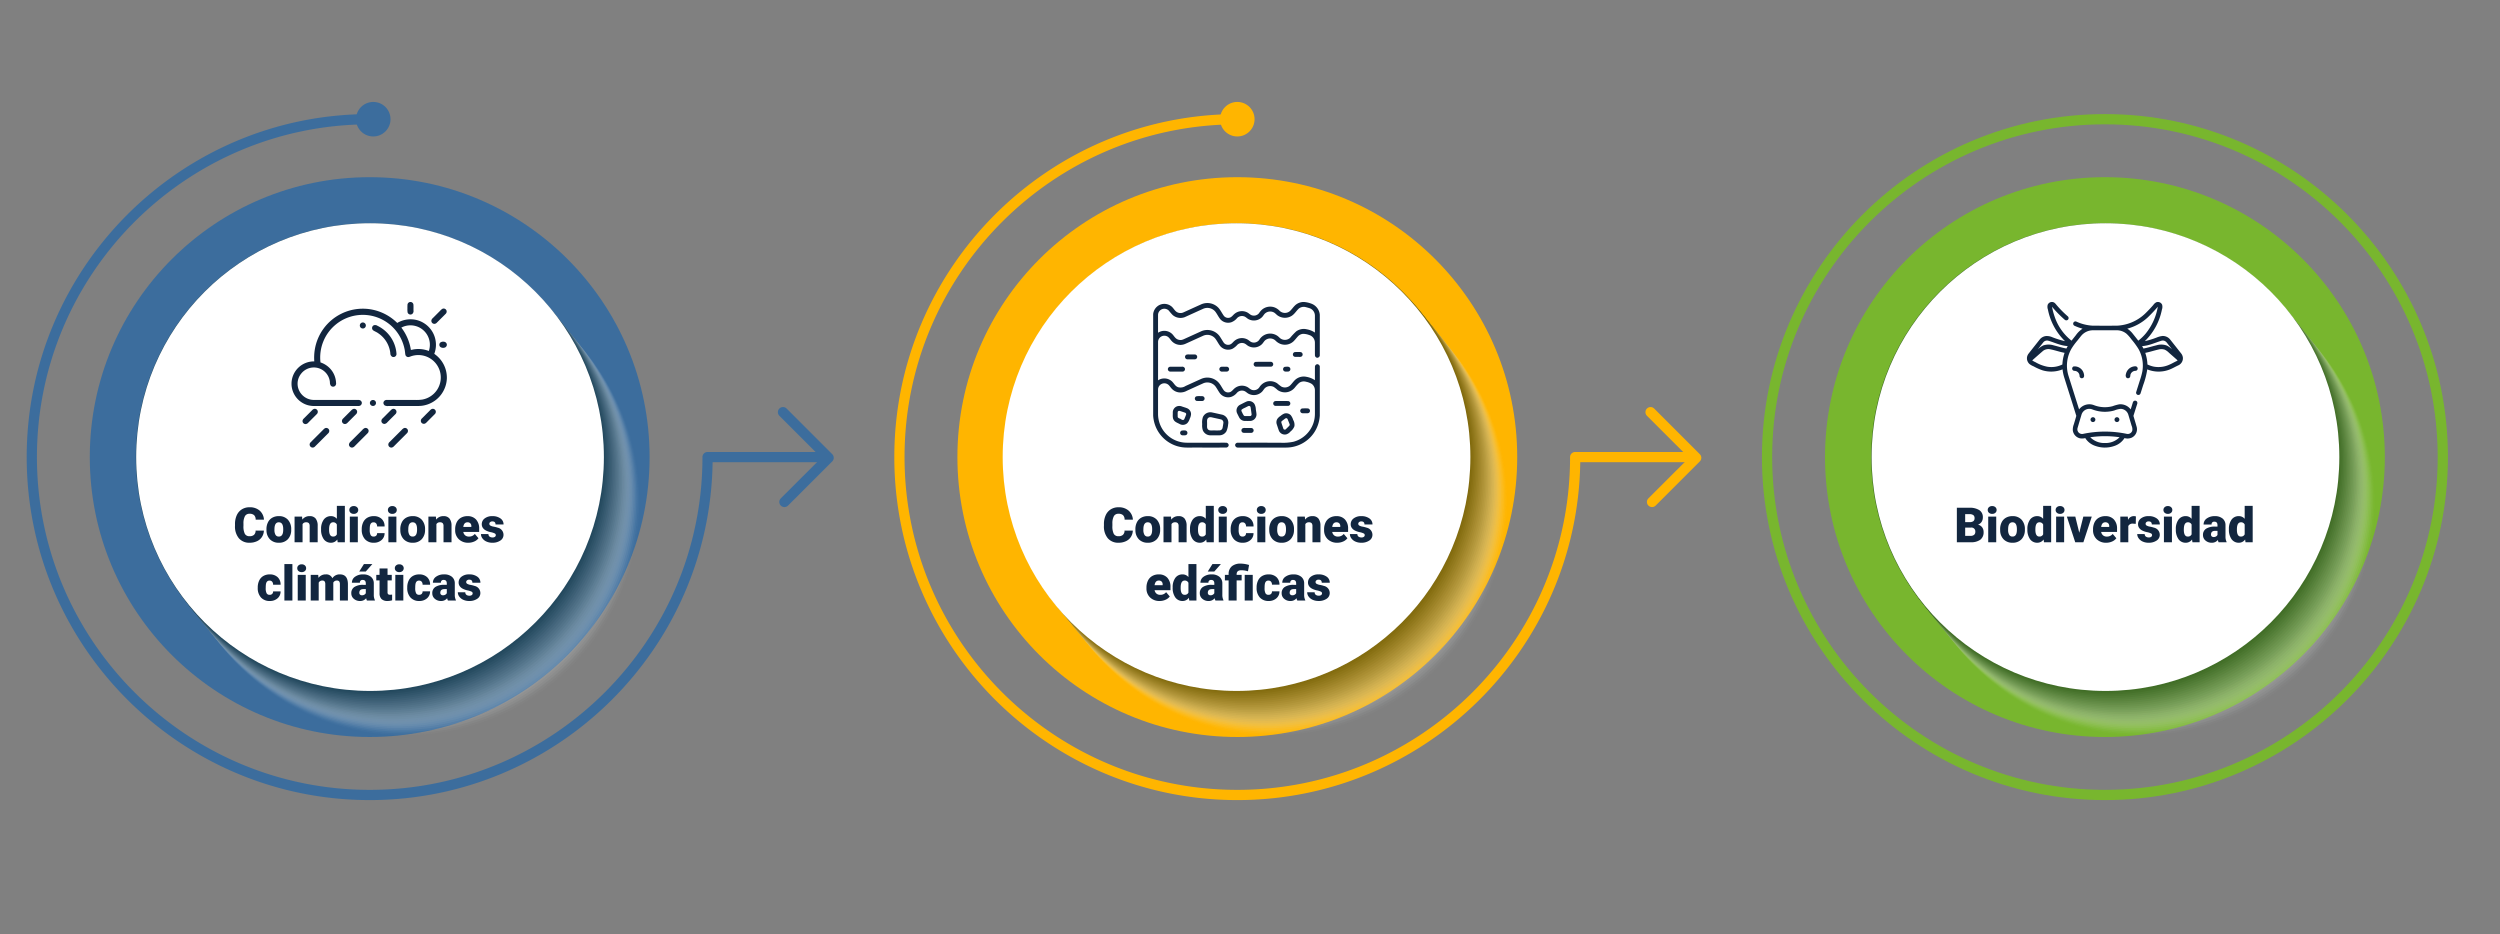 <svg xmlns="http://www.w3.org/2000/svg" width="1030" height="385" viewBox="0 0 1030 385">
  <rect x="0" y="0" width="1030" height="385" fill="#808080" stroke="none"/>
  <g id="t4-info1" transform="translate(-285 -3573)">
    <rect id="Rectangle_36706" data-name="Rectangle 36706" width="1030" height="385" transform="translate(285 3573)" fill="none"/>
    <g id="Group_107777" data-name="Group 107777" transform="translate(-5810.896 11712.409)">
      <path id="Path_188158" data-name="Path 188158" d="M141.314,294.9C63.392,294.9,0,231.509,0,153.588S63.392,12.27,141.314,12.27a2.108,2.108,0,1,1,0,4.217c-75.6,0-137.1,61.5-137.1,137.1s61.5,137.1,137.1,137.1,137.1-61.5,137.1-137.1a2.1,2.1,0,0,1,2.108-2.108h46.419a2.108,2.108,0,0,1,0,4.217H282.6C281.481,232.647,218.534,294.9,141.314,294.9Z" transform="translate(6106.896 -8104.675)" fill="#3c6d9d"/>
      <circle id="Ellipse_4978" data-name="Ellipse 4978" cx="115.321" cy="115.321" r="115.321" transform="translate(6132.889 -8066.409)" fill="#3c6d9d"/>
      <path id="Path_188159" data-name="Path 188159" d="M761.65,349.494a2.108,2.108,0,0,1-1.493-3.6l16.72-16.7L759.583,311.9a2.108,2.108,0,1,1,2.981-2.981l18.783,18.783a2.1,2.1,0,0,1,0,2.981l-18.208,18.192A2.1,2.1,0,0,1,761.65,349.494Z" transform="translate(5657.434 -8279.988)" fill="#3c6d9d"/>
      <circle id="Ellipse_4979" data-name="Ellipse 4979" cx="7.112" cy="7.112" r="7.112" transform="translate(6242.565 -8097.409)" fill="#3c6d9d"/>
      <g id="Group_107773" data-name="Group 107773" transform="translate(6112.54 -8086.618)" opacity="0.5" style="mix-blend-mode: multiply;isolation: isolate">
        <circle id="Ellipse_4980" data-name="Ellipse 4980" cx="96.35" cy="96.35" r="96.35" transform="translate(14.691 154.496) rotate(-45)" fill="#fff" opacity="0"/>
        <circle id="Ellipse_4981" data-name="Ellipse 4981" cx="96.35" cy="96.35" r="96.35" transform="translate(14.107 153.773) rotate(-45)" fill="#f5f6f6" opacity="0.04"/>
        <circle id="Ellipse_4982" data-name="Ellipse 4982" cx="96.35" cy="96.35" r="96.35" transform="translate(13.518 153.04) rotate(-45)" fill="#ebeeed" opacity="0.08"/>
        <circle id="Ellipse_4983" data-name="Ellipse 4983" cx="96.35" cy="96.35" r="96.35" transform="translate(12.929 152.311) rotate(-45)" fill="#e2e5e4" opacity="0.12"/>
        <circle id="Ellipse_4984" data-name="Ellipse 4984" cx="96.35" cy="96.35" r="96.35" transform="translate(52.251 55.231)" fill="#d8dcdb" opacity="0.15"/>
        <circle id="Ellipse_4985" data-name="Ellipse 4985" cx="96.35" cy="96.35" r="96.35" transform="translate(51.664 54.501)" fill="#ced3d2" opacity="0.19"/>
        <circle id="Ellipse_4986" data-name="Ellipse 4986" cx="96.35" cy="96.35" r="96.35" transform="translate(51.077 53.771)" fill="#c4cbc9" opacity="0.23"/>
        <circle id="Ellipse_4987" data-name="Ellipse 4987" cx="96.35" cy="96.35" r="96.35" transform="translate(10.582 149.391) rotate(-45)" fill="#bac2c0" opacity="0.27"/>
        <circle id="Ellipse_4988" data-name="Ellipse 4988" cx="96.35" cy="96.35" r="96.35" transform="translate(9.993 148.658) rotate(-45)" fill="#b1b9b7" opacity="0.31"/>
        <circle id="Ellipse_4989" data-name="Ellipse 4989" cx="96.35" cy="96.35" r="96.35" transform="translate(9.401 147.932) rotate(-45)" fill="#a7b0ae" opacity="0.35"/>
        <circle id="Ellipse_4990" data-name="Ellipse 4990" cx="96.35" cy="96.35" r="96.35" transform="translate(48.724 50.851)" fill="#9da8a5" opacity="0.38"/>
        <circle id="Ellipse_4991" data-name="Ellipse 4991" cx="96.35" cy="96.35" r="96.35" transform="translate(48.137 50.121)" fill="#939f9c" opacity="0.42"/>
        <circle id="Ellipse_4992" data-name="Ellipse 4992" cx="96.35" cy="96.35" r="96.35" transform="translate(47.549 49.395)" fill="#899693" opacity="0.46"/>
        <circle id="Ellipse_4993" data-name="Ellipse 4993" cx="96.35" cy="96.35" r="96.35" transform="translate(46.962 48.665)" fill="#808e8b" opacity="0.5"/>
        <circle id="Ellipse_4994" data-name="Ellipse 4994" cx="96.35" cy="96.35" r="96.35" transform="translate(46.375 47.935)" fill="#768582" opacity="0.54"/>
        <circle id="Ellipse_4995" data-name="Ellipse 4995" cx="96.35" cy="96.35" r="96.35" transform="translate(5.879 143.553) rotate(-45)" fill="#6c7c79" opacity="0.58"/>
        <circle id="Ellipse_4996" data-name="Ellipse 4996" cx="96.35" cy="96.35" r="96.35" transform="translate(5.29 142.824) rotate(-45)" fill="#627370" opacity="0.62"/>
        <circle id="Ellipse_4997" data-name="Ellipse 4997" cx="96.35" cy="96.35" r="96.35" transform="translate(4.699 142.098) rotate(-45)" fill="#586b67" opacity="0.65"/>
        <circle id="Ellipse_4998" data-name="Ellipse 4998" cx="96.35" cy="96.35" r="96.35" transform="translate(44.022 45.015)" fill="#4e625e" opacity="0.69"/>
        <circle id="Ellipse_4999" data-name="Ellipse 4999" cx="96.35" cy="96.35" r="96.35" transform="translate(43.435 44.285)" fill="#455955" opacity="0.73"/>
        <circle id="Ellipse_5000" data-name="Ellipse 5000" cx="96.35" cy="96.35" r="96.35" transform="translate(42.847 43.555)" fill="#3b504c" opacity="0.77"/>
        <circle id="Ellipse_5001" data-name="Ellipse 5001" cx="96.35" cy="96.35" r="96.35" transform="translate(42.26 42.825)" fill="#314843" opacity="0.81"/>
        <circle id="Ellipse_5002" data-name="Ellipse 5002" cx="96.35" cy="96.35" r="96.35" transform="translate(1.762 138.445) rotate(-45)" fill="#273f3a" opacity="0.85"/>
        <circle id="Ellipse_5003" data-name="Ellipse 5003" cx="96.35" cy="96.35" r="96.35" transform="translate(1.176 137.719) rotate(-45)" fill="#1d3631" opacity="0.88"/>
        <circle id="Ellipse_5004" data-name="Ellipse 5004" cx="96.35" cy="96.35" r="96.35" transform="translate(0.592 136.99) rotate(-45)" fill="#142d28" opacity="0.92"/>
        <circle id="Ellipse_5005" data-name="Ellipse 5005" cx="96.35" cy="96.35" r="96.35" transform="translate(0 136.26) rotate(-45)" fill="#0a251f" opacity="0.96"/>
        <circle id="Ellipse_5006" data-name="Ellipse 5006" cx="96.35" cy="96.35" r="96.35" transform="translate(39.32 39.18)" fill="#001c16"/>
      </g>
      <circle id="Ellipse_5007" data-name="Ellipse 5007" cx="96.35" cy="96.35" r="96.35" transform="translate(6152 -8047.438)" fill="#fff"/>
      <path id="Path_188160" data-name="Path 188160" d="M1017.873,294.9c-77.922,0-141.313-63.392-141.313-141.313S939.948,12.27,1017.873,12.27a2.108,2.108,0,1,1,0,4.217c-75.6,0-137.1,61.5-137.1,137.1s61.5,137.1,137.1,137.1,137.1-61.5,137.1-137.1a2.1,2.1,0,0,1,2.108-2.108H1203.5a2.108,2.108,0,0,1,0,4.217h-44.328C1158.045,232.647,1095.094,294.9,1017.873,294.9Z" transform="translate(5587.793 -8104.675)" fill="#ffb500"/>
      <circle id="Ellipse_5008" data-name="Ellipse 5008" cx="115.321" cy="115.321" r="115.321" transform="translate(6490.347 -8066.409)" fill="#ffb500"/>
      <path id="Path_188161" data-name="Path 188161" d="M1638.187,349.494a2.108,2.108,0,0,1-1.492-3.6l16.719-16.7L1636.1,311.9a2.108,2.108,0,1,1,2.981-2.981l18.783,18.783a2.1,2.1,0,0,1,0,2.981l-18.192,18.192a2.1,2.1,0,0,1-1.488.616Z" transform="translate(5138.355 -8279.988)" fill="#ffb500"/>
      <circle id="Ellipse_5009" data-name="Ellipse 5009" cx="7.112" cy="7.112" r="7.112" transform="translate(6598.555 -8097.409)" fill="#ffb500"/>
      <g id="Group_107774" data-name="Group 107774" transform="translate(6469.999 -8086.62)" opacity="0.5" style="mix-blend-mode: multiply;isolation: isolate">
        <circle id="Ellipse_5010" data-name="Ellipse 5010" cx="96.35" cy="96.35" r="96.35" transform="translate(14.688 154.499) rotate(-45)" fill="#fff" opacity="0"/>
        <circle id="Ellipse_5011" data-name="Ellipse 5011" cx="96.35" cy="96.35" r="96.35" transform="translate(14.107 153.773) rotate(-45)" fill="#f5f6f6" opacity="0.04"/>
        <circle id="Ellipse_5012" data-name="Ellipse 5012" cx="96.35" cy="96.35" r="96.35" transform="translate(13.518 153.04) rotate(-45)" fill="#ebeeed" opacity="0.08"/>
        <circle id="Ellipse_5013" data-name="Ellipse 5013" cx="96.35" cy="96.35" r="96.35" transform="translate(12.929 152.311) rotate(-45)" fill="#e2e5e4" opacity="0.12"/>
        <circle id="Ellipse_5014" data-name="Ellipse 5014" cx="96.35" cy="96.35" r="96.35" transform="translate(52.249 55.232)" fill="#d8dcdb" opacity="0.15"/>
        <circle id="Ellipse_5015" data-name="Ellipse 5015" cx="96.35" cy="96.35" r="96.35" transform="translate(51.662 54.502)" fill="#ced3d2" opacity="0.19"/>
        <circle id="Ellipse_5016" data-name="Ellipse 5016" cx="96.35" cy="96.35" r="96.35" transform="translate(51.075 53.772)" fill="#c4cbc9" opacity="0.23"/>
        <circle id="Ellipse_5017" data-name="Ellipse 5017" cx="96.35" cy="96.35" r="96.35" transform="translate(10.578 149.391) rotate(-45)" fill="#bac2c0" opacity="0.27"/>
        <circle id="Ellipse_5018" data-name="Ellipse 5018" cx="96.35" cy="96.35" r="96.35" transform="translate(9.993 148.662) rotate(-45)" fill="#b1b9b7" opacity="0.31"/>
        <circle id="Ellipse_5019" data-name="Ellipse 5019" cx="96.35" cy="96.35" r="96.35" transform="translate(9.401 147.932) rotate(-45)" fill="#a7b0ae" opacity="0.35"/>
        <circle id="Ellipse_5020" data-name="Ellipse 5020" cx="96.35" cy="96.35" r="96.35" transform="translate(48.722 50.853)" fill="#9da8a5" opacity="0.38"/>
        <circle id="Ellipse_5021" data-name="Ellipse 5021" cx="96.35" cy="96.35" r="96.35" transform="translate(48.135 50.123)" fill="#939f9c" opacity="0.42"/>
        <circle id="Ellipse_5022" data-name="Ellipse 5022" cx="96.35" cy="96.35" r="96.35" transform="translate(47.548 49.397)" fill="#899693" opacity="0.46"/>
        <circle id="Ellipse_5023" data-name="Ellipse 5023" cx="96.35" cy="96.35" r="96.35" transform="translate(46.96 48.667)" fill="#808e8b" opacity="0.5"/>
        <circle id="Ellipse_5024" data-name="Ellipse 5024" cx="96.35" cy="96.35" r="96.35" transform="translate(46.373 47.937)" fill="#768582" opacity="0.54"/>
        <circle id="Ellipse_5025" data-name="Ellipse 5025" cx="96.35" cy="96.35" r="96.35" transform="translate(5.879 143.553) rotate(-45)" fill="#6c7c79" opacity="0.58"/>
        <circle id="Ellipse_5026" data-name="Ellipse 5026" cx="96.35" cy="96.35" r="96.35" transform="translate(5.29 142.824) rotate(-45)" fill="#627370" opacity="0.62"/>
        <circle id="Ellipse_5027" data-name="Ellipse 5027" cx="96.35" cy="96.35" r="96.35" transform="translate(4.699 142.098) rotate(-45)" fill="#586b67" opacity="0.65"/>
        <circle id="Ellipse_5028" data-name="Ellipse 5028" cx="96.35" cy="96.35" r="96.35" transform="translate(44.02 45.017)" fill="#4e625e" opacity="0.69"/>
        <circle id="Ellipse_5029" data-name="Ellipse 5029" cx="96.35" cy="96.35" r="96.35" transform="translate(43.433 44.287)" fill="#455955" opacity="0.73"/>
        <circle id="Ellipse_5030" data-name="Ellipse 5030" cx="96.35" cy="96.35" r="96.35" transform="translate(42.846 43.557)" fill="#3b504c" opacity="0.77"/>
        <circle id="Ellipse_5031" data-name="Ellipse 5031" cx="96.35" cy="96.35" r="96.35" transform="translate(42.258 42.827)" fill="#314843" opacity="0.81"/>
        <circle id="Ellipse_5032" data-name="Ellipse 5032" cx="96.35" cy="96.35" r="96.35" transform="translate(1.762 138.445) rotate(-45)" fill="#273f3a" opacity="0.85"/>
        <circle id="Ellipse_5033" data-name="Ellipse 5033" cx="96.35" cy="96.35" r="96.35" transform="translate(1.176 137.719) rotate(-45)" fill="#1d3631" opacity="0.88"/>
        <circle id="Ellipse_5034" data-name="Ellipse 5034" cx="96.35" cy="96.35" r="96.35" transform="translate(0.588 136.99) rotate(-45)" fill="#142d28" opacity="0.92"/>
        <circle id="Ellipse_5035" data-name="Ellipse 5035" cx="96.35" cy="96.35" r="96.35" transform="translate(0 136.26) rotate(-45)" fill="#0a251f" opacity="0.96"/>
        <circle id="Ellipse_5036" data-name="Ellipse 5036" cx="96.35" cy="96.35" r="96.35" transform="translate(39.318 39.182)" fill="#001c16"/>
      </g>
      <circle id="Ellipse_5037" data-name="Ellipse 5037" cx="96.35" cy="96.35" r="96.35" transform="translate(6509 -8047.438)" fill="#fff"/>
      <path id="Path_188162" data-name="Path 188162" d="M1894.434,294.9c-77.918,0-141.314-63.392-141.314-141.313s63.4-141.318,141.314-141.318,141.318,63.4,141.318,141.318S1972.355,294.9,1894.434,294.9Zm0-278.414c-75.6,0-137.1,61.5-137.1,137.1s61.5,137.1,137.1,137.1,137.1-61.5,137.1-137.1-61.516-137.1-137.1-137.1Z" transform="translate(5068.691 -8104.675)" fill="#78b62e"/>
      <circle id="Ellipse_5038" data-name="Ellipse 5038" cx="115.321" cy="115.321" r="115.321" transform="translate(6847.804 -8066.409)" fill="#78b62e"/>
      <g id="Group_107775" data-name="Group 107775" transform="translate(6827.458 -8086.621)" opacity="0.5" style="mix-blend-mode: multiply;isolation: isolate">
        <circle id="Ellipse_5039" data-name="Ellipse 5039" cx="96.35" cy="96.35" r="96.35" transform="translate(14.688 154.499) rotate(-45)" fill="#fff" opacity="0"/>
        <circle id="Ellipse_5040" data-name="Ellipse 5040" cx="96.35" cy="96.35" r="96.35" transform="translate(14.103 153.772) rotate(-45)" fill="#f5f6f6" opacity="0.04"/>
        <circle id="Ellipse_5041" data-name="Ellipse 5041" cx="96.35" cy="96.35" r="96.35" transform="translate(13.518 153.044) rotate(-45)" fill="#ebeeed" opacity="0.08"/>
        <circle id="Ellipse_5042" data-name="Ellipse 5042" cx="96.35" cy="96.35" r="96.35" transform="translate(12.929 152.311) rotate(-45)" fill="#e2e5e4" opacity="0.12"/>
        <circle id="Ellipse_5043" data-name="Ellipse 5043" cx="96.35" cy="96.35" r="96.35" transform="translate(52.248 55.234)" fill="#d8dcdb" opacity="0.15"/>
        <circle id="Ellipse_5044" data-name="Ellipse 5044" cx="96.35" cy="96.35" r="96.35" transform="translate(51.66 54.504)" fill="#ced3d2" opacity="0.19"/>
        <circle id="Ellipse_5045" data-name="Ellipse 5045" cx="96.35" cy="96.35" r="96.35" transform="translate(51.073 53.774)" fill="#c4cbc9" opacity="0.23"/>
        <circle id="Ellipse_5046" data-name="Ellipse 5046" cx="96.35" cy="96.35" r="96.35" transform="translate(10.578 149.391) rotate(-45)" fill="#bac2c0" opacity="0.27"/>
        <circle id="Ellipse_5047" data-name="Ellipse 5047" cx="96.35" cy="96.35" r="96.35" transform="translate(9.993 148.662) rotate(-45)" fill="#b1b9b7" opacity="0.31"/>
        <circle id="Ellipse_5048" data-name="Ellipse 5048" cx="96.35" cy="96.35" r="96.35" transform="translate(9.401 147.932) rotate(-45)" fill="#a7b0ae" opacity="0.35"/>
        <circle id="Ellipse_5049" data-name="Ellipse 5049" cx="96.35" cy="96.35" r="96.35" transform="translate(48.72 50.854)" fill="#9da8a5" opacity="0.38"/>
        <circle id="Ellipse_5050" data-name="Ellipse 5050" cx="96.35" cy="96.35" r="96.35" transform="translate(48.133 50.124)" fill="#939f9c" opacity="0.42"/>
        <circle id="Ellipse_5051" data-name="Ellipse 5051" cx="96.35" cy="96.35" r="96.35" transform="translate(47.546 49.399)" fill="#899693" opacity="0.46"/>
        <circle id="Ellipse_5052" data-name="Ellipse 5052" cx="96.35" cy="96.35" r="96.35" transform="translate(46.959 48.669)" fill="#808e8b" opacity="0.5"/>
        <circle id="Ellipse_5053" data-name="Ellipse 5053" cx="96.35" cy="96.35" r="96.35" transform="translate(46.371 47.939)" fill="#768582" opacity="0.54"/>
        <circle id="Ellipse_5054" data-name="Ellipse 5054" cx="96.35" cy="96.35" r="96.35" transform="translate(5.879 143.557) rotate(-45)" fill="#6c7c79" opacity="0.58"/>
        <circle id="Ellipse_5055" data-name="Ellipse 5055" cx="96.35" cy="96.35" r="96.35" transform="translate(5.29 142.824) rotate(-45)" fill="#627370" opacity="0.62"/>
        <circle id="Ellipse_5056" data-name="Ellipse 5056" cx="96.35" cy="96.35" r="96.35" transform="translate(4.699 142.098) rotate(-45)" fill="#586b67" opacity="0.65"/>
        <circle id="Ellipse_5057" data-name="Ellipse 5057" cx="96.35" cy="96.35" r="96.35" transform="translate(44.018 45.019)" fill="#4e625e" opacity="0.69"/>
        <circle id="Ellipse_5058" data-name="Ellipse 5058" cx="96.35" cy="96.35" r="96.35" transform="translate(43.431 44.289)" fill="#455955" opacity="0.73"/>
        <circle id="Ellipse_5059" data-name="Ellipse 5059" cx="96.35" cy="96.35" r="96.35" transform="translate(42.844 43.559)" fill="#3b504c" opacity="0.77"/>
        <circle id="Ellipse_5060" data-name="Ellipse 5060" cx="96.35" cy="96.35" r="96.35" transform="translate(42.257 42.829)" fill="#314843" opacity="0.81"/>
        <circle id="Ellipse_5061" data-name="Ellipse 5061" cx="96.35" cy="96.35" r="96.35" transform="translate(1.763 138.445) rotate(-45)" fill="#273f3a" opacity="0.85"/>
        <circle id="Ellipse_5062" data-name="Ellipse 5062" cx="96.35" cy="96.35" r="96.35" transform="translate(1.176 137.719) rotate(-45)" fill="#1d3631" opacity="0.88"/>
        <circle id="Ellipse_5063" data-name="Ellipse 5063" cx="96.35" cy="96.35" r="96.35" transform="translate(0.588 136.99) rotate(-45)" fill="#142d28" opacity="0.92"/>
        <circle id="Ellipse_5064" data-name="Ellipse 5064" cx="96.35" cy="96.35" r="96.35" transform="translate(0 136.26) rotate(-45)" fill="#0a251f" opacity="0.96"/>
        <circle id="Ellipse_5065" data-name="Ellipse 5065" cx="96.35" cy="96.35" r="96.35" transform="translate(39.317 39.183)" fill="#001c16"/>
      </g>
      <circle id="Ellipse_5066" data-name="Ellipse 5066" cx="96.35" cy="96.35" r="96.35" transform="translate(6867 -8047.438)" fill="#fff"/>
      <path id="Path_190397" data-name="Path 190397" d="M-43.379-4.814a5.193,5.193,0,0,1-.8,2.622A4.833,4.833,0,0,1-46.235-.43,7,7,0,0,1-49.258.2a5.584,5.584,0,0,1-4.414-1.826,7.54,7.54,0,0,1-1.611-5.156v-.7a8.607,8.607,0,0,1,.728-3.657,5.513,5.513,0,0,1,2.095-2.422,5.844,5.844,0,0,1,3.164-.854,6.129,6.129,0,0,1,4.16,1.362A5.383,5.383,0,0,1-43.35-9.307h-3.418a2.547,2.547,0,0,0-.654-1.865,2.691,2.691,0,0,0-1.875-.566,2.048,2.048,0,0,0-1.875.957A6.151,6.151,0,0,0-51.8-7.725v1.006a6.806,6.806,0,0,0,.571,3.252,2.091,2.091,0,0,0,1.968.977,2.632,2.632,0,0,0,1.807-.557,2.363,2.363,0,0,0,.664-1.768Zm1.055-.566A6.236,6.236,0,0,1-41.709-8.2a4.4,4.4,0,0,1,1.768-1.9,5.323,5.323,0,0,1,2.705-.664,4.858,4.858,0,0,1,3.74,1.47,5.64,5.64,0,0,1,1.367,4v.117A5.472,5.472,0,0,1-33.5-1.255,4.871,4.871,0,0,1-37.217.2,4.927,4.927,0,0,1-40.84-1.157a5.29,5.29,0,0,1-1.475-3.667Zm3.291.205a3.932,3.932,0,0,0,.459,2.148,1.529,1.529,0,0,0,1.357.684q1.758,0,1.8-2.705v-.332q0-2.842-1.816-2.842-1.65,0-1.787,2.451Zm11.377-5.391.107,1.24a3.583,3.583,0,0,1,3.018-1.436,3.015,3.015,0,0,1,2.466.986,4.7,4.7,0,0,1,.845,2.969V0h-3.3V-6.67a1.783,1.783,0,0,0-.322-1.177,1.491,1.491,0,0,0-1.172-.376,1.569,1.569,0,0,0-1.436.762V0h-3.291V-10.566Zm7.842,5.205A6.455,6.455,0,0,1-18.73-9.316,3.568,3.568,0,0,1-15.7-10.762,3.035,3.035,0,0,1-13.32-9.648V-15h3.3V0h-2.959l-.166-1.133A3.116,3.116,0,0,1-15.723.2,3.562,3.562,0,0,1-18.711-1.25,6.659,6.659,0,0,1-19.814-5.361Zm3.291.205q0,2.813,1.641,2.813a1.62,1.62,0,0,0,1.563-.918V-7.285a1.576,1.576,0,0,0-1.543-.937q-1.523,0-1.65,2.461ZM-4.678,0h-3.3V-10.566h3.3Zm-3.5-13.3a1.482,1.482,0,0,1,.508-1.159,1.909,1.909,0,0,1,1.318-.452,1.909,1.909,0,0,1,1.318.452A1.482,1.482,0,0,1-4.521-13.3a1.482,1.482,0,0,1-.508,1.159,1.909,1.909,0,0,1-1.318.452,1.909,1.909,0,0,1-1.318-.452A1.482,1.482,0,0,1-8.174-13.3ZM1.816-2.344A1.464,1.464,0,0,0,2.891-2.72a1.379,1.379,0,0,0,.371-1.05H6.348A3.653,3.653,0,0,1,5.1-.918,4.631,4.631,0,0,1,1.895.2,4.689,4.689,0,0,1-1.738-1.25a5.7,5.7,0,0,1-1.328-4v-.137a6.436,6.436,0,0,1,.591-2.827A4.3,4.3,0,0,1-.771-10.1a5.081,5.081,0,0,1,2.637-.659A4.573,4.573,0,0,1,5.137-9.619a4.053,4.053,0,0,1,1.211,3.1H3.262a1.807,1.807,0,0,0-.4-1.26,1.382,1.382,0,0,0-1.074-.439Q.508-8.223.293-6.592A11.508,11.508,0,0,0,.225-5.166,4.52,4.52,0,0,0,.605-2.959,1.319,1.319,0,0,0,1.816-2.344ZM11.211,0H7.91V-10.566h3.3Zm-3.5-13.3a1.482,1.482,0,0,1,.508-1.159,1.909,1.909,0,0,1,1.318-.452,1.909,1.909,0,0,1,1.318.452,1.482,1.482,0,0,1,.508,1.159,1.482,1.482,0,0,1-.508,1.159,1.909,1.909,0,0,1-1.318.452,1.909,1.909,0,0,1-1.318-.452A1.482,1.482,0,0,1,7.715-13.3Zm5.107,7.92A6.236,6.236,0,0,1,13.438-8.2a4.4,4.4,0,0,1,1.768-1.9,5.323,5.323,0,0,1,2.705-.664,4.858,4.858,0,0,1,3.74,1.47,5.64,5.64,0,0,1,1.367,4v.117a5.472,5.472,0,0,1-1.372,3.921A4.871,4.871,0,0,1,17.93.2a4.927,4.927,0,0,1-3.623-1.353,5.29,5.29,0,0,1-1.475-3.667Zm3.291.205a3.932,3.932,0,0,0,.459,2.148,1.529,1.529,0,0,0,1.357.684q1.758,0,1.8-2.705v-.332q0-2.842-1.816-2.842-1.65,0-1.787,2.451ZM27.49-10.566l.107,1.24a3.583,3.583,0,0,1,3.018-1.436,3.015,3.015,0,0,1,2.466.986,4.7,4.7,0,0,1,.845,2.969V0h-3.3V-6.67A1.783,1.783,0,0,0,30.3-7.847a1.491,1.491,0,0,0-1.172-.376,1.569,1.569,0,0,0-1.436.762V0H24.4V-10.566ZM40.859.2a5.432,5.432,0,0,1-3.936-1.45,5.008,5.008,0,0,1-1.5-3.774V-5.3a6.489,6.489,0,0,1,.6-2.861,4.395,4.395,0,0,1,1.753-1.919,5.292,5.292,0,0,1,2.734-.679A4.574,4.574,0,0,1,44.023-9.38a5.43,5.43,0,0,1,1.289,3.853v1.279H38.77a2.372,2.372,0,0,0,.771,1.4,2.3,2.3,0,0,0,1.543.508,2.958,2.958,0,0,0,2.441-1.094l1.5,1.777A4.2,4.2,0,0,1,43.286-.308,5.891,5.891,0,0,1,40.859.2Zm-.371-8.418q-1.445,0-1.719,1.914h3.32v-.254a1.63,1.63,0,0,0-.4-1.226A1.593,1.593,0,0,0,40.488-8.223Zm11.68,5.254a.76.76,0,0,0-.439-.674,6.685,6.685,0,0,0-1.67-.527,7.615,7.615,0,0,1-2.031-.718,3.4,3.4,0,0,1-1.221-1.079,2.577,2.577,0,0,1-.42-1.455,2.92,2.92,0,0,1,1.2-2.4,4.948,4.948,0,0,1,3.145-.942,5.482,5.482,0,0,1,3.359.947,2.962,2.962,0,0,1,1.27,2.49h-3.3q0-1.27-1.338-1.27a1.326,1.326,0,0,0-.869.288.892.892,0,0,0-.352.718.819.819,0,0,0,.43.713,4.06,4.06,0,0,0,1.372.449,11.857,11.857,0,0,1,1.655.42,3.007,3.007,0,0,1,2.383,2.939A2.767,2.767,0,0,1,54.058-.713,5.632,5.632,0,0,1,50.732.2a5.747,5.747,0,0,1-2.422-.488,4.05,4.05,0,0,1-1.66-1.328,3.007,3.007,0,0,1-.6-1.768h3.076a1.272,1.272,0,0,0,.488,1.069,2.009,2.009,0,0,0,1.2.337,1.58,1.58,0,0,0,1.011-.273A.875.875,0,0,0,52.168-2.969Zm-93.2,24.625a1.464,1.464,0,0,0,1.074-.376,1.379,1.379,0,0,0,.371-1.05H-36.5a3.653,3.653,0,0,1-1.245,2.852A4.631,4.631,0,0,1-40.952,24.2a4.689,4.689,0,0,1-3.633-1.445,5.7,5.7,0,0,1-1.328-4v-.137a6.436,6.436,0,0,1,.591-2.827,4.3,4.3,0,0,1,1.7-1.885,5.081,5.081,0,0,1,2.637-.659,4.573,4.573,0,0,1,3.271,1.143,4.053,4.053,0,0,1,1.211,3.1h-3.086a1.807,1.807,0,0,0-.4-1.26,1.382,1.382,0,0,0-1.074-.439q-1.279,0-1.494,1.631a11.507,11.507,0,0,0-.068,1.426,4.52,4.52,0,0,0,.381,2.207A1.319,1.319,0,0,0-41.03,21.656ZM-31.636,24h-3.3V9h3.3Zm5.5,0h-3.3V13.434h3.3Zm-3.5-13.3a1.482,1.482,0,0,1,.508-1.159,1.909,1.909,0,0,1,1.318-.452,1.909,1.909,0,0,1,1.318.452,1.482,1.482,0,0,1,.508,1.159,1.482,1.482,0,0,1-.508,1.159,1.909,1.909,0,0,1-1.318.452,1.909,1.909,0,0,1-1.318-.452A1.482,1.482,0,0,1-29.634,10.7ZM-21,13.434l.107,1.24a3.633,3.633,0,0,1,3.018-1.436,2.675,2.675,0,0,1,2.705,1.592,3.517,3.517,0,0,1,3.105-1.592q3.213,0,3.3,3.887V24h-3.3V17.33a2.014,2.014,0,0,0-.273-1.182,1.164,1.164,0,0,0-1-.371,1.559,1.559,0,0,0-1.455.869l.01.137V24h-3.3V17.35a2.117,2.117,0,0,0-.264-1.2,1.161,1.161,0,0,0-1.006-.371,1.578,1.578,0,0,0-1.445.869V24h-3.291V13.434ZM-.933,24a3.716,3.716,0,0,1-.312-.947A3.06,3.06,0,0,1-3.784,24.2a3.749,3.749,0,0,1-2.539-.9,2.875,2.875,0,0,1-1.045-2.271,2.955,2.955,0,0,1,1.27-2.6,6.468,6.468,0,0,1,3.691-.879h1.016v-.559q0-1.462-1.26-1.462a1.03,1.03,0,0,0-1.172,1.158H-7.114a2.95,2.95,0,0,1,1.3-2.487,5.479,5.479,0,0,1,3.325-.956,4.8,4.8,0,0,1,3.193.986,3.429,3.429,0,0,1,1.2,2.705v4.678a4.79,4.79,0,0,0,.449,2.227V24Zm-2.061-2.148a1.836,1.836,0,0,0,1.021-.264,1.653,1.653,0,0,0,.581-.6V19.3h-.957q-1.719,0-1.719,1.543a.942.942,0,0,0,.3.728A1.1,1.1,0,0,0-2.993,21.852ZM-2.173,9H1.3l-2.715,3.066-2.686,0Zm9.736,1.807v2.627H9.3v2.285H7.563v4.834a1.234,1.234,0,0,0,.215.83,1.152,1.152,0,0,0,.85.234,4.828,4.828,0,0,0,.82-.059v2.354a6.074,6.074,0,0,1-1.855.283,3.448,3.448,0,0,1-2.51-.8,3.282,3.282,0,0,1-.811-2.432V15.719H2.925V13.434H4.272V10.807ZM14.067,24h-3.3V13.434h3.3Zm-3.5-13.3a1.482,1.482,0,0,1,.508-1.159A1.909,1.909,0,0,1,12.4,9.088a1.909,1.909,0,0,1,1.318.452,1.577,1.577,0,0,1,0,2.319,1.909,1.909,0,0,1-1.318.452,1.909,1.909,0,0,1-1.318-.452A1.482,1.482,0,0,1,10.571,10.7Zm9.99,10.957a1.464,1.464,0,0,0,1.074-.376,1.379,1.379,0,0,0,.371-1.05h3.086a3.653,3.653,0,0,1-1.245,2.852A4.631,4.631,0,0,1,20.64,24.2a4.689,4.689,0,0,1-3.633-1.445,5.7,5.7,0,0,1-1.328-4v-.137a6.436,6.436,0,0,1,.591-2.827,4.3,4.3,0,0,1,1.7-1.885,5.081,5.081,0,0,1,2.637-.659,4.573,4.573,0,0,1,3.271,1.143,4.053,4.053,0,0,1,1.211,3.1H22.007a1.807,1.807,0,0,0-.4-1.26,1.382,1.382,0,0,0-1.074-.439q-1.279,0-1.494,1.631a11.508,11.508,0,0,0-.068,1.426,4.52,4.52,0,0,0,.381,2.207A1.319,1.319,0,0,0,20.562,21.656ZM32.437,24a3.716,3.716,0,0,1-.312-.947A3.06,3.06,0,0,1,29.585,24.2a3.749,3.749,0,0,1-2.539-.9A2.875,2.875,0,0,1,26,21.021a2.955,2.955,0,0,1,1.27-2.6,6.468,6.468,0,0,1,3.691-.879h1.016v-.559q0-1.462-1.26-1.462a1.03,1.03,0,0,0-1.172,1.158H26.255a2.95,2.95,0,0,1,1.3-2.487,5.479,5.479,0,0,1,3.325-.956,4.8,4.8,0,0,1,3.193.986,3.429,3.429,0,0,1,1.2,2.705v4.678a4.79,4.79,0,0,0,.449,2.227V24Zm-2.061-2.148a1.836,1.836,0,0,0,1.021-.264,1.653,1.653,0,0,0,.581-.6V19.3h-.957q-1.719,0-1.719,1.543a.942.942,0,0,0,.3.728A1.1,1.1,0,0,0,30.376,21.852Zm12.256-.82a.76.76,0,0,0-.439-.674,6.684,6.684,0,0,0-1.67-.527,7.615,7.615,0,0,1-2.031-.718,3.4,3.4,0,0,1-1.221-1.079,2.577,2.577,0,0,1-.42-1.455,2.92,2.92,0,0,1,1.2-2.4,4.948,4.948,0,0,1,3.145-.942,5.482,5.482,0,0,1,3.359.947,2.962,2.962,0,0,1,1.27,2.49h-3.3q0-1.27-1.338-1.27a1.326,1.326,0,0,0-.869.288.892.892,0,0,0-.352.718.819.819,0,0,0,.43.713,4.06,4.06,0,0,0,1.372.449,11.857,11.857,0,0,1,1.655.42,3.007,3.007,0,0,1,2.383,2.939,2.767,2.767,0,0,1-1.284,2.354A5.632,5.632,0,0,1,41.2,24.2a5.747,5.747,0,0,1-2.422-.488,4.05,4.05,0,0,1-1.66-1.328,3.007,3.007,0,0,1-.6-1.768h3.076a1.272,1.272,0,0,0,.488,1.069,2.009,2.009,0,0,0,1.2.337,1.58,1.58,0,0,0,1.011-.273A.875.875,0,0,0,42.632,21.031Z" transform="translate(6248 -7916)" fill="#12263f"/>
      <path id="Path_190398" data-name="Path 190398" d="M-43.379-4.814a5.193,5.193,0,0,1-.8,2.622A4.833,4.833,0,0,1-46.235-.43,7,7,0,0,1-49.258.2a5.584,5.584,0,0,1-4.414-1.826,7.54,7.54,0,0,1-1.611-5.156v-.7a8.607,8.607,0,0,1,.728-3.657,5.513,5.513,0,0,1,2.095-2.422,5.844,5.844,0,0,1,3.164-.854,6.129,6.129,0,0,1,4.16,1.362A5.383,5.383,0,0,1-43.35-9.307h-3.418a2.547,2.547,0,0,0-.654-1.865,2.691,2.691,0,0,0-1.875-.566,2.048,2.048,0,0,0-1.875.957A6.151,6.151,0,0,0-51.8-7.725v1.006a6.806,6.806,0,0,0,.571,3.252,2.091,2.091,0,0,0,1.968.977,2.632,2.632,0,0,0,1.807-.557,2.363,2.363,0,0,0,.664-1.768Zm1.055-.566A6.236,6.236,0,0,1-41.709-8.2a4.4,4.4,0,0,1,1.768-1.9,5.323,5.323,0,0,1,2.705-.664,4.858,4.858,0,0,1,3.74,1.47,5.64,5.64,0,0,1,1.367,4v.117A5.472,5.472,0,0,1-33.5-1.255,4.871,4.871,0,0,1-37.217.2,4.927,4.927,0,0,1-40.84-1.157a5.29,5.29,0,0,1-1.475-3.667Zm3.291.205a3.932,3.932,0,0,0,.459,2.148,1.529,1.529,0,0,0,1.357.684q1.758,0,1.8-2.705v-.332q0-2.842-1.816-2.842-1.65,0-1.787,2.451Zm11.377-5.391.107,1.24a3.583,3.583,0,0,1,3.018-1.436,3.015,3.015,0,0,1,2.466.986,4.7,4.7,0,0,1,.845,2.969V0h-3.3V-6.67a1.783,1.783,0,0,0-.322-1.177,1.491,1.491,0,0,0-1.172-.376,1.569,1.569,0,0,0-1.436.762V0h-3.291V-10.566Zm7.842,5.205A6.455,6.455,0,0,1-18.73-9.316,3.568,3.568,0,0,1-15.7-10.762,3.035,3.035,0,0,1-13.32-9.648V-15h3.3V0h-2.959l-.166-1.133A3.116,3.116,0,0,1-15.723.2,3.562,3.562,0,0,1-18.711-1.25,6.659,6.659,0,0,1-19.814-5.361Zm3.291.205q0,2.813,1.641,2.813a1.62,1.62,0,0,0,1.563-.918V-7.285a1.576,1.576,0,0,0-1.543-.937q-1.523,0-1.65,2.461ZM-4.678,0h-3.3V-10.566h3.3Zm-3.5-13.3a1.482,1.482,0,0,1,.508-1.159,1.909,1.909,0,0,1,1.318-.452,1.909,1.909,0,0,1,1.318.452A1.482,1.482,0,0,1-4.521-13.3a1.482,1.482,0,0,1-.508,1.159,1.909,1.909,0,0,1-1.318.452,1.909,1.909,0,0,1-1.318-.452A1.482,1.482,0,0,1-8.174-13.3ZM1.816-2.344A1.464,1.464,0,0,0,2.891-2.72a1.379,1.379,0,0,0,.371-1.05H6.348A3.653,3.653,0,0,1,5.1-.918,4.631,4.631,0,0,1,1.895.2,4.689,4.689,0,0,1-1.738-1.25a5.7,5.7,0,0,1-1.328-4v-.137a6.436,6.436,0,0,1,.591-2.827A4.3,4.3,0,0,1-.771-10.1a5.081,5.081,0,0,1,2.637-.659A4.573,4.573,0,0,1,5.137-9.619a4.053,4.053,0,0,1,1.211,3.1H3.262a1.807,1.807,0,0,0-.4-1.26,1.382,1.382,0,0,0-1.074-.439Q.508-8.223.293-6.592A11.508,11.508,0,0,0,.225-5.166,4.52,4.52,0,0,0,.605-2.959,1.319,1.319,0,0,0,1.816-2.344ZM11.211,0H7.91V-10.566h3.3Zm-3.5-13.3a1.482,1.482,0,0,1,.508-1.159,1.909,1.909,0,0,1,1.318-.452,1.909,1.909,0,0,1,1.318.452,1.482,1.482,0,0,1,.508,1.159,1.482,1.482,0,0,1-.508,1.159,1.909,1.909,0,0,1-1.318.452,1.909,1.909,0,0,1-1.318-.452A1.482,1.482,0,0,1,7.715-13.3Zm5.107,7.92A6.236,6.236,0,0,1,13.438-8.2a4.4,4.4,0,0,1,1.768-1.9,5.323,5.323,0,0,1,2.705-.664,4.858,4.858,0,0,1,3.74,1.47,5.64,5.64,0,0,1,1.367,4v.117a5.472,5.472,0,0,1-1.372,3.921A4.871,4.871,0,0,1,17.93.2a4.927,4.927,0,0,1-3.623-1.353,5.29,5.29,0,0,1-1.475-3.667Zm3.291.205a3.932,3.932,0,0,0,.459,2.148,1.529,1.529,0,0,0,1.357.684q1.758,0,1.8-2.705v-.332q0-2.842-1.816-2.842-1.65,0-1.787,2.451ZM27.49-10.566l.107,1.24a3.583,3.583,0,0,1,3.018-1.436,3.015,3.015,0,0,1,2.466.986,4.7,4.7,0,0,1,.845,2.969V0h-3.3V-6.67A1.783,1.783,0,0,0,30.3-7.847a1.491,1.491,0,0,0-1.172-.376,1.569,1.569,0,0,0-1.436.762V0H24.4V-10.566ZM40.859.2a5.432,5.432,0,0,1-3.936-1.45,5.008,5.008,0,0,1-1.5-3.774V-5.3a6.489,6.489,0,0,1,.6-2.861,4.395,4.395,0,0,1,1.753-1.919,5.292,5.292,0,0,1,2.734-.679A4.574,4.574,0,0,1,44.023-9.38a5.43,5.43,0,0,1,1.289,3.853v1.279H38.77a2.372,2.372,0,0,0,.771,1.4,2.3,2.3,0,0,0,1.543.508,2.958,2.958,0,0,0,2.441-1.094l1.5,1.777A4.2,4.2,0,0,1,43.286-.308,5.891,5.891,0,0,1,40.859.2Zm-.371-8.418q-1.445,0-1.719,1.914h3.32v-.254a1.63,1.63,0,0,0-.4-1.226A1.593,1.593,0,0,0,40.488-8.223Zm11.68,5.254a.76.76,0,0,0-.439-.674,6.685,6.685,0,0,0-1.67-.527,7.615,7.615,0,0,1-2.031-.718,3.4,3.4,0,0,1-1.221-1.079,2.577,2.577,0,0,1-.42-1.455,2.92,2.92,0,0,1,1.2-2.4,4.948,4.948,0,0,1,3.145-.942,5.482,5.482,0,0,1,3.359.947,2.962,2.962,0,0,1,1.27,2.49h-3.3q0-1.27-1.338-1.27a1.326,1.326,0,0,0-.869.288.892.892,0,0,0-.352.718.819.819,0,0,0,.43.713,4.06,4.06,0,0,0,1.372.449,11.857,11.857,0,0,1,1.655.42,3.007,3.007,0,0,1,2.383,2.939A2.767,2.767,0,0,1,54.058-.713,5.632,5.632,0,0,1,50.732.2a5.747,5.747,0,0,1-2.422-.488,4.05,4.05,0,0,1-1.66-1.328,3.007,3.007,0,0,1-.6-1.768h3.076a1.272,1.272,0,0,0,.488,1.069,2.009,2.009,0,0,0,1.2.337,1.58,1.58,0,0,0,1.011-.273A.875.875,0,0,0,52.168-2.969ZM-32.324,24.2a5.432,5.432,0,0,1-3.936-1.45,5.008,5.008,0,0,1-1.5-3.774V18.7a6.489,6.489,0,0,1,.6-2.861,4.395,4.395,0,0,1,1.753-1.919,5.292,5.292,0,0,1,2.734-.679A4.574,4.574,0,0,1-29.16,14.62a5.43,5.43,0,0,1,1.289,3.853v1.279h-6.543a2.372,2.372,0,0,0,.771,1.4,2.3,2.3,0,0,0,1.543.508,2.958,2.958,0,0,0,2.441-1.094l1.5,1.777A4.2,4.2,0,0,1-29.9,23.692,5.891,5.891,0,0,1-32.324,24.2Zm-.371-8.418q-1.445,0-1.719,1.914h3.32v-.254a1.63,1.63,0,0,0-.4-1.226A1.593,1.593,0,0,0-32.7,15.777Zm5.732,2.861a6.455,6.455,0,0,1,1.084-3.955,3.568,3.568,0,0,1,3.027-1.445,3.035,3.035,0,0,1,2.383,1.113V9h3.3V24h-2.959l-.166-1.133A3.116,3.116,0,0,1-22.871,24.2a3.562,3.562,0,0,1-2.988-1.445A6.659,6.659,0,0,1-26.963,18.639Zm3.291.205q0,2.813,1.641,2.813a1.62,1.62,0,0,0,1.563-.918V16.715a1.576,1.576,0,0,0-1.543-.937q-1.523,0-1.65,2.461ZM-9.346,24a3.716,3.716,0,0,1-.312-.947A3.06,3.06,0,0,1-12.2,24.2a3.749,3.749,0,0,1-2.539-.9,2.875,2.875,0,0,1-1.045-2.271,2.955,2.955,0,0,1,1.27-2.6,6.468,6.468,0,0,1,3.691-.879H-9.8v-.559q0-1.462-1.26-1.462a1.03,1.03,0,0,0-1.172,1.158h-3.291a2.95,2.95,0,0,1,1.3-2.487,5.479,5.479,0,0,1,3.325-.956,4.8,4.8,0,0,1,3.193.986A3.429,3.429,0,0,1-6.5,16.93v4.678a4.79,4.79,0,0,0,.449,2.227V24Zm-2.061-2.148a1.836,1.836,0,0,0,1.021-.264,1.653,1.653,0,0,0,.581-.6V19.3h-.957q-1.719,0-1.719,1.543a.942.942,0,0,0,.3.728A1.1,1.1,0,0,0-11.406,21.852ZM-10.586,9h3.477l-2.715,3.066-2.686,0Zm6.67,15V15.719H-5.449V13.434h1.533v-.352A4.034,4.034,0,0,1-2.529,9.85a5.541,5.541,0,0,1,3.6-1.055,12.787,12.787,0,0,1,3.438.566l-.449,2.6-.547-.146a8.7,8.7,0,0,0-2.246-.283q-1.885,0-1.885,1.719v.186h2.07v2.285H-.615V24Zm9.941,0H2.715V13.434H6.025ZM12.5,21.656a1.464,1.464,0,0,0,1.074-.376,1.379,1.379,0,0,0,.371-1.05h3.086a3.653,3.653,0,0,1-1.245,2.852A4.631,4.631,0,0,1,12.578,24.2,4.689,4.689,0,0,1,8.945,22.75a5.7,5.7,0,0,1-1.328-4v-.137a6.436,6.436,0,0,1,.591-2.827,4.3,4.3,0,0,1,1.7-1.885,5.081,5.081,0,0,1,2.637-.659,4.573,4.573,0,0,1,3.271,1.143,4.053,4.053,0,0,1,1.211,3.1H13.945a1.807,1.807,0,0,0-.4-1.26,1.382,1.382,0,0,0-1.074-.439q-1.279,0-1.494,1.631a11.508,11.508,0,0,0-.068,1.426,4.52,4.52,0,0,0,.381,2.207A1.319,1.319,0,0,0,12.5,21.656ZM24.375,24a3.716,3.716,0,0,1-.312-.947A3.06,3.06,0,0,1,21.523,24.2a3.749,3.749,0,0,1-2.539-.9,2.875,2.875,0,0,1-1.045-2.271,2.955,2.955,0,0,1,1.27-2.6,6.468,6.468,0,0,1,3.691-.879h1.016v-.559q0-1.462-1.26-1.462a1.03,1.03,0,0,0-1.172,1.158H18.193a2.95,2.95,0,0,1,1.3-2.487,5.479,5.479,0,0,1,3.325-.956,4.8,4.8,0,0,1,3.193.986,3.429,3.429,0,0,1,1.2,2.705v4.678a4.79,4.79,0,0,0,.449,2.227V24Zm-2.061-2.148a1.836,1.836,0,0,0,1.021-.264,1.653,1.653,0,0,0,.581-.6V19.3h-.957q-1.719,0-1.719,1.543a.942.942,0,0,0,.3.728A1.1,1.1,0,0,0,22.314,21.852Zm12.256-.82a.76.76,0,0,0-.439-.674,6.684,6.684,0,0,0-1.67-.527,7.615,7.615,0,0,1-2.031-.718,3.4,3.4,0,0,1-1.221-1.079,2.577,2.577,0,0,1-.42-1.455,2.92,2.92,0,0,1,1.2-2.4,4.948,4.948,0,0,1,3.145-.942,5.482,5.482,0,0,1,3.359.947,2.962,2.962,0,0,1,1.27,2.49h-3.3q0-1.27-1.338-1.27a1.326,1.326,0,0,0-.869.288.892.892,0,0,0-.352.718.819.819,0,0,0,.43.713,4.06,4.06,0,0,0,1.372.449,11.857,11.857,0,0,1,1.655.42,3.007,3.007,0,0,1,2.383,2.939,2.767,2.767,0,0,1-1.284,2.354,5.632,5.632,0,0,1-3.325.908,5.747,5.747,0,0,1-2.422-.488,4.05,4.05,0,0,1-1.66-1.328,3.007,3.007,0,0,1-.6-1.768h3.076a1.272,1.272,0,0,0,.488,1.069,2.009,2.009,0,0,0,1.2.337,1.58,1.58,0,0,0,1.011-.273A.875.875,0,0,0,34.57,21.031Z" transform="translate(6606 -7916)" fill="#12263f"/>
      <path id="Path_190399" data-name="Path 190399" d="M-60.879,0V-14.219h5.107A7.232,7.232,0,0,1-51.6-13.213a3.347,3.347,0,0,1,1.431,2.92,3.383,3.383,0,0,1-.508,1.885,2.959,2.959,0,0,1-1.494,1.152,3,3,0,0,1,1.709,1.094,3.18,3.18,0,0,1,.6,1.953,3.765,3.765,0,0,1-1.323,3.14A6.3,6.3,0,0,1-55.107,0Zm3.428-6.045v3.408h2.246a2.136,2.136,0,0,0,1.426-.425,1.487,1.487,0,0,0,.5-1.2,1.576,1.576,0,0,0-1.768-1.787Zm0-2.246h1.787a2.539,2.539,0,0,0,1.6-.411,1.46,1.46,0,0,0,.479-1.185,1.533,1.533,0,0,0-.518-1.3,2.77,2.77,0,0,0-1.67-.4h-1.68ZM-44.658,0h-3.3V-10.566h3.3Zm-3.5-13.3a1.482,1.482,0,0,1,.508-1.159,1.909,1.909,0,0,1,1.318-.452,1.909,1.909,0,0,1,1.318.452A1.482,1.482,0,0,1-44.5-13.3a1.482,1.482,0,0,1-.508,1.159,1.909,1.909,0,0,1-1.318.452,1.909,1.909,0,0,1-1.318-.452A1.482,1.482,0,0,1-48.154-13.3Zm5.107,7.92A6.236,6.236,0,0,1-42.432-8.2a4.4,4.4,0,0,1,1.768-1.9,5.323,5.323,0,0,1,2.705-.664,4.858,4.858,0,0,1,3.74,1.47,5.64,5.64,0,0,1,1.367,4v.117a5.472,5.472,0,0,1-1.372,3.921A4.871,4.871,0,0,1-37.939.2a4.927,4.927,0,0,1-3.623-1.353,5.29,5.29,0,0,1-1.475-3.667Zm3.291.205A3.932,3.932,0,0,0-39.3-3.027a1.529,1.529,0,0,0,1.357.684q1.758,0,1.8-2.705v-.332q0-2.842-1.816-2.842-1.65,0-1.787,2.451Zm7.939-.186a6.455,6.455,0,0,1,1.084-3.955,3.568,3.568,0,0,1,3.027-1.445,3.035,3.035,0,0,1,2.383,1.113V-15h3.3V0H-24.98l-.166-1.133A3.116,3.116,0,0,1-27.725.2,3.562,3.562,0,0,1-30.713-1.25,6.659,6.659,0,0,1-31.816-5.361Zm3.291.205q0,2.813,1.641,2.813a1.62,1.62,0,0,0,1.563-.918V-7.285a1.576,1.576,0,0,0-1.543-.937q-1.523,0-1.65,2.461ZM-16.68,0h-3.3V-10.566h3.3Zm-3.5-13.3a1.482,1.482,0,0,1,.508-1.159,1.909,1.909,0,0,1,1.318-.452,1.909,1.909,0,0,1,1.318.452,1.482,1.482,0,0,1,.508,1.159,1.482,1.482,0,0,1-.508,1.159,1.909,1.909,0,0,1-1.318.452,1.909,1.909,0,0,1-1.318-.452A1.482,1.482,0,0,1-20.176-13.3Zm9.736,9.385,1.67-6.65H-5.3L-8.75,0h-3.359l-3.447-10.566h3.477ZM.664.2a5.432,5.432,0,0,1-3.936-1.45,5.008,5.008,0,0,1-1.5-3.774V-5.3a6.489,6.489,0,0,1,.6-2.861,4.395,4.395,0,0,1,1.753-1.919,5.292,5.292,0,0,1,2.734-.679A4.574,4.574,0,0,1,3.828-9.38,5.43,5.43,0,0,1,5.117-5.527v1.279H-1.426a2.372,2.372,0,0,0,.771,1.4,2.3,2.3,0,0,0,1.543.508A2.958,2.958,0,0,0,3.33-3.437l1.5,1.777A4.2,4.2,0,0,1,3.091-.308,5.891,5.891,0,0,1,.664.2ZM.293-8.223q-1.445,0-1.719,1.914h3.32v-.254a1.63,1.63,0,0,0-.4-1.226A1.593,1.593,0,0,0,.293-8.223Zm12.539.635-1.084-.078a1.947,1.947,0,0,0-1.992.977V0H6.465V-10.566H9.551l.107,1.357a2.548,2.548,0,0,1,2.314-1.553,3.209,3.209,0,0,1,.918.117Zm6.719,4.619a.76.76,0,0,0-.439-.674,6.685,6.685,0,0,0-1.67-.527,7.615,7.615,0,0,1-2.031-.718,3.4,3.4,0,0,1-1.221-1.079,2.577,2.577,0,0,1-.42-1.455,2.92,2.92,0,0,1,1.2-2.4,4.948,4.948,0,0,1,3.145-.942,5.482,5.482,0,0,1,3.359.947,2.962,2.962,0,0,1,1.27,2.49h-3.3q0-1.27-1.338-1.27a1.326,1.326,0,0,0-.869.288.892.892,0,0,0-.352.718.819.819,0,0,0,.43.713,4.06,4.06,0,0,0,1.372.449,11.857,11.857,0,0,1,1.655.42,3.007,3.007,0,0,1,2.383,2.939A2.767,2.767,0,0,1,21.44-.713,5.631,5.631,0,0,1,18.115.2a5.747,5.747,0,0,1-2.422-.488,4.05,4.05,0,0,1-1.66-1.328,3.007,3.007,0,0,1-.6-1.768h3.076A1.272,1.272,0,0,0,17-2.319a2.009,2.009,0,0,0,1.2.337,1.58,1.58,0,0,0,1.011-.273A.875.875,0,0,0,19.551-2.969ZM27.734,0h-3.3V-10.566h3.3Zm-3.5-13.3a1.482,1.482,0,0,1,.508-1.159,1.909,1.909,0,0,1,1.318-.452,1.909,1.909,0,0,1,1.318.452,1.482,1.482,0,0,1,.508,1.159,1.482,1.482,0,0,1-.508,1.159,1.909,1.909,0,0,1-1.318.452,1.909,1.909,0,0,1-1.318-.452A1.482,1.482,0,0,1,24.238-13.3Zm5.107,7.939A6.455,6.455,0,0,1,30.43-9.316a3.568,3.568,0,0,1,3.027-1.445A3.035,3.035,0,0,1,35.84-9.648V-15h3.3V0H36.182l-.166-1.133A3.116,3.116,0,0,1,33.438.2,3.562,3.562,0,0,1,30.449-1.25,6.659,6.659,0,0,1,29.346-5.361Zm3.291.205q0,2.813,1.641,2.813a1.62,1.62,0,0,0,1.563-.918V-7.285A1.576,1.576,0,0,0,34.3-8.223q-1.523,0-1.65,2.461ZM46.963,0a3.716,3.716,0,0,1-.312-.947A3.06,3.06,0,0,1,44.111.2a3.749,3.749,0,0,1-2.539-.9,2.875,2.875,0,0,1-1.045-2.271,2.955,2.955,0,0,1,1.27-2.6,6.468,6.468,0,0,1,3.691-.879H46.5v-.559q0-1.462-1.26-1.462a1.03,1.03,0,0,0-1.172,1.158H40.781a2.95,2.95,0,0,1,1.3-2.487,5.479,5.479,0,0,1,3.325-.956,4.8,4.8,0,0,1,3.193.986A3.429,3.429,0,0,1,49.8-7.07v4.678a4.79,4.79,0,0,0,.449,2.227V0ZM44.9-2.148a1.836,1.836,0,0,0,1.021-.264,1.653,1.653,0,0,0,.581-.6V-4.7h-.957q-1.719,0-1.719,1.543a.942.942,0,0,0,.3.728A1.1,1.1,0,0,0,44.9-2.148Zm6.309-3.213a6.455,6.455,0,0,1,1.084-3.955,3.568,3.568,0,0,1,3.027-1.445,3.035,3.035,0,0,1,2.383,1.113V-15h3.3V0H58.047l-.166-1.133A3.116,3.116,0,0,1,55.3.2,3.562,3.562,0,0,1,52.314-1.25,6.659,6.659,0,0,1,51.211-5.361Zm3.291.205q0,2.813,1.641,2.813a1.62,1.62,0,0,0,1.563-.918V-7.285a1.576,1.576,0,0,0-1.543-.937q-1.523,0-1.65,2.461Z" transform="translate(6963 -7916)" fill="#12263f"/>
      <g id="_000000ff" data-name="#000000ff" transform="translate(6216 -8015)">
        <path id="Path_188163" data-name="Path 188163" d="M383,16.027a1.23,1.23,0,0,1,1.465,1.081c.059.8.006,1.6.028,2.4a1.549,1.549,0,0,1-.549,1.456,1.244,1.244,0,0,1-1.878-.634,8.249,8.249,0,0,1-.076-1.7,15.187,15.187,0,0,1,.031-1.565A1.227,1.227,0,0,1,383,16.027Z" transform="translate(-334.234 -15.998)" fill="#12263f"/>
        <path id="Path_188164" data-name="Path 188164" d="M20.662,40.21a19.991,19.991,0,0,1,13.682-1.374,20.226,20.226,0,0,1,9.214,5.244,10.782,10.782,0,0,1,4.556-1.465A10.359,10.359,0,0,1,54.7,44.25a10.5,10.5,0,0,1,4.119,12.555,12.558,12.558,0,0,1,2.56,2.376A11.844,11.844,0,0,1,64,66.37v.579a11.9,11.9,0,0,1-2.408,6.706,11.756,11.756,0,0,1-7.98,4.559c-1.241.133-2.491.073-3.735.086-3.333,0-6.664,0-10,0a2.486,2.486,0,0,1-1.5-.26,1.4,1.4,0,0,1-.518-.993A1.315,1.315,0,0,1,39.253,75.8c3.834-.01,7.668,0,11.5,0a17.34,17.34,0,0,0,3.14-.153A9.242,9.242,0,1,0,48.98,57.909a2.91,2.91,0,0,1-.858.231,1.234,1.234,0,0,1-1.21-.966c-.155-.821-.165-1.666-.373-2.479a17.547,17.547,0,0,0-34.6,5.651,9.468,9.468,0,0,1,4.033,2.61,9.112,9.112,0,0,1,2.373,5.728,1.51,1.51,0,0,1-.319,1.275,1.247,1.247,0,0,1-1.8,0,2.183,2.183,0,0,1-.4-1.411A6.644,6.644,0,0,0,4.006,64.93a6.573,6.573,0,0,0-1.33,5.689A6.747,6.747,0,0,0,9,75.792c6.211.021,12.425-.006,18.637.014a1.3,1.3,0,0,1,1.343,1.244,1.441,1.441,0,0,1-.435.929,1.655,1.655,0,0,1-1.159.324q-8.875-.007-17.75,0a10.112,10.112,0,0,1-2.879-.335A9.219,9.219,0,0,1,0,69.375v-.5a9.235,9.235,0,0,1,9.381-8.955,20.823,20.823,0,0,1,.209-4.846A20.048,20.048,0,0,1,20.662,40.21M45.246,46a20.156,20.156,0,0,1,3.934,9.2c.4-.059.788-.147,1.181-.228a11.851,11.851,0,0,1,6.219.659A8,8,0,0,0,45.246,46Z" transform="translate(0 -35.435)" fill="#12263f"/>
        <path id="Path_188165" data-name="Path 188165" d="M465.4,37.753a1.244,1.244,0,0,1,1.7.809,1.333,1.333,0,0,1-.423,1.32q-1.787,1.791-3.578,3.576a1.414,1.414,0,0,1-1.131.5,1.249,1.249,0,0,1-1.13-1.4,1.645,1.645,0,0,1,.564-.944q1.534-1.526,3.061-3.061A3.958,3.958,0,0,1,465.4,37.753Z" transform="translate(-403.215 -34.939)" fill="#12263f"/>
        <path id="Path_188166" data-name="Path 188166" d="M225.883,83.632a1.244,1.244,0,1,1-.309,2.11A1.251,1.251,0,0,1,225.883,83.632Z" transform="translate(-196.98 -75.088)" fill="#12263f"/>
        <path id="Path_188167" data-name="Path 188167" d="M266.236,92.086a1.714,1.714,0,0,1,1.469.23A13.9,13.9,0,0,1,274.3,99a13.584,13.584,0,0,1,1.245,4.871,1.245,1.245,0,0,1-1.711,1.226,1.58,1.58,0,0,1-.831-1.49,11.333,11.333,0,0,0-4.974-8.216c-.658-.509-1.476-.753-2.144-1.244A1.246,1.246,0,0,1,266.236,92.086Z" transform="translate(-232.294 -82.496)" fill="#12263f"/>
        <path id="Path_188168" data-name="Path 188168" d="M487.658,147.324a2.005,2.005,0,0,1,1.742-.331,1.282,1.282,0,0,1,.99,1.153v.1a1.278,1.278,0,0,1-1.1,1.181,1.925,1.925,0,0,1-1.643-.359A1.254,1.254,0,0,1,487.658,147.324Z" transform="translate(-426.389 -130.572)" fill="#12263f"/>
        <path id="Path_188169" data-name="Path 188169" d="M258.3,340.26a1.274,1.274,0,0,1,1.351-1.229,1.233,1.233,0,0,1-.136,2.463A1.28,1.28,0,0,1,258.3,340.26Z" transform="translate(-226.012 -298.645)" fill="#12263f"/>
        <path id="Path_188170" data-name="Path 188170" d="M41.177,368.156a1.238,1.238,0,0,1,1.405.969,1.341,1.341,0,0,1-.443,1.253c-1.141,1.145-2.29,2.284-3.429,3.433a1.7,1.7,0,0,1-1.075.621,1.245,1.245,0,0,1-1.318-1.294,1.483,1.483,0,0,1,.5-.976c1.144-1.145,2.293-2.288,3.433-3.436A1.74,1.74,0,0,1,41.177,368.156Z" transform="translate(-31.776 -324.119)" fill="#12263f"/>
        <path id="Path_188171" data-name="Path 188171" d="M171.051,368.143a1.25,1.25,0,0,1,1.379,1.109,1.416,1.416,0,0,1-.5,1.155q-1.719,1.719-3.436,3.439a1.608,1.608,0,0,1-.979.555,1.252,1.252,0,0,1-1.35-1.164,1.43,1.43,0,0,1,.495-1.1c1.1-1.105,2.21-2.205,3.309-3.313A1.911,1.911,0,0,1,171.051,368.143Z" transform="translate(-145.391 -324.115)" fill="#12263f"/>
        <path id="Path_188172" data-name="Path 188172" d="M300.812,368.179a1.243,1.243,0,0,1,1.571,1.05,1.357,1.357,0,0,1-.476,1.15c-1.08,1.084-2.166,2.161-3.244,3.248a1.927,1.927,0,0,1-1.129.723,1.242,1.242,0,0,1-1.364-1.1,1.385,1.385,0,0,1,.479-1.144q1.714-1.717,3.43-3.431A1.817,1.817,0,0,1,300.812,368.179Z" transform="translate(-259.139 -324.109)" fill="#12263f"/>
        <path id="Path_188173" data-name="Path 188173" d="M430.909,368.156a1.238,1.238,0,0,1,1.406.97,1.332,1.332,0,0,1-.439,1.246c-1.119,1.125-2.245,2.243-3.361,3.37a1.726,1.726,0,0,1-.895.56,1.24,1.24,0,0,1-1.433-.939,1.336,1.336,0,0,1,.429-1.264q1.434-1.442,2.875-2.876C429.922,368.825,430.292,368.267,430.909,368.156Z" transform="translate(-372.882 -324.119)" fill="#12263f"/>
        <path id="Path_188174" data-name="Path 188174" d="M66.18,431.2a1.245,1.245,0,0,1,1.613.926,1.391,1.391,0,0,1-.489,1.292c-1.818,1.805-3.616,3.63-5.44,5.428a1.244,1.244,0,1,1-1.76-1.758c1.756-1.785,3.544-3.54,5.308-5.319A2.266,2.266,0,0,1,66.18,431.2Z" transform="translate(-52.255 -379.235)" fill="#12263f"/>
        <path id="Path_188175" data-name="Path 188175" d="M195.84,431.173a1.246,1.246,0,0,1,1.588,1.054,1.379,1.379,0,0,1-.479,1.145c-1.749,1.754-3.505,3.5-5.251,5.256a1.659,1.659,0,0,1-1.02.588,1.242,1.242,0,0,1-1.34-1.349,1.886,1.886,0,0,1,.705-1.13q2.381-2.37,4.753-4.746A2.924,2.924,0,0,1,195.84,431.173Z" transform="translate(-165.662 -379.225)" fill="#12263f"/>
        <path id="Path_188176" data-name="Path 188176" d="M325.438,431.2a1.243,1.243,0,0,1,1.636.885,1.335,1.335,0,0,1-.436,1.274q-2.659,2.663-5.319,5.321a1.607,1.607,0,0,1-.928.535,1.242,1.242,0,0,1-1.38-1.105,1.371,1.371,0,0,1,.477-1.138q2.5-2.5,5-5A3.2,3.2,0,0,1,325.438,431.2Z" transform="translate(-279.126 -379.228)" fill="#12263f"/>
      </g>
      <g id="_000000ff-2" data-name="#000000ff" transform="translate(6931 -8015)">
        <path id="Path_188177" data-name="Path 188177" d="M8.545,18.088a1.894,1.894,0,0,1,2.365-1.057c.676.246,1.043.907,1.513,1.405a43.11,43.11,0,0,0,4.393,4.4.943.943,0,0,1,.038,1.423.96.96,0,0,1-1.3-.03,46.642,46.642,0,0,1-5.23-5.343A27.483,27.483,0,0,0,11.4,22.951a21.138,21.138,0,0,0,6.964,9.919q.905-1.143,1.811-2.281A10.088,10.088,0,0,1,22.91,27.93a20.8,20.8,0,0,1-3.334-1.212.936.936,0,0,1,.806-1.69A18.571,18.571,0,0,0,27.227,26.7q4.832.009,9.665,0a18.034,18.034,0,0,0,11.793-4.975c1.173-1.139,2.3-2.324,3.374-3.56A3.42,3.42,0,0,1,53.3,17.044a1.893,1.893,0,0,1,2.4,1.04,3.471,3.471,0,0,1-.1,2.009,24.832,24.832,0,0,1-7.046,12.983,33.73,33.73,0,0,0,4.886-1.5,8.817,8.817,0,0,1,2.413-.644,3.875,3.875,0,0,1,3.122,1.434q2.276,2.87,4.544,5.751a3.479,3.479,0,0,1,.73,1.744V40.4a3.239,3.239,0,0,1-1.792,2.592c-1.284.582-2.491,1.33-3.816,1.822a12.421,12.421,0,0,1-9.074-.117,32.418,32.418,0,0,1-1.671,6.447c-.369,1.147-.715,2.3-1.1,3.446a.937.937,0,1,1-1.763-.632c.486-1.566.988-3.13,1.479-4.694a28.65,28.65,0,0,0,1.033-3.722,14.066,14.066,0,0,0-1.564-9.207,32.284,32.284,0,0,0-2.971-4.052,15.1,15.1,0,0,0-2-2.278,6.335,6.335,0,0,0-4-1.42q-4.9-.008-9.8,0a6.324,6.324,0,0,0-4.809,2.224c-.57.693-1.117,1.4-1.678,2.1a25.5,25.5,0,0,0-2.428,3.342,14.073,14.073,0,0,0-1.2,11.025c1.453,4.637,2.926,9.267,4.383,13.9a5.29,5.29,0,0,1,6.04-1.776,12.37,12.37,0,0,0,7.765.466,17.4,17.4,0,0,1,2.719-.769,5.3,5.3,0,0,1,4.738,2.081c.286-.916.577-1.83.862-2.746a1.1,1.1,0,0,1,.525-.745.944.944,0,0,1,1.274.4,1.188,1.188,0,0,1-.015.967c-.487,1.52-.962,3.043-1.446,4.563-.124.291.044.586.113.868.394,1.34.809,2.674,1.181,4.022a3.809,3.809,0,0,1-2.127,4.34,4.327,4.327,0,0,1-2.914.154,7.854,7.854,0,0,1-4.234,3.263,11.7,11.7,0,0,1-8-.113,7.705,7.705,0,0,1-3.936-3.15,4.83,4.83,0,0,1-2.283.072,3.838,3.838,0,0,1-2.851-3.324,6.257,6.257,0,0,1,.443-2.468c.324-1.146.7-2.278,1-3.432-1.606-5.234-3.291-10.449-4.928-15.677a16.921,16.921,0,0,1-.735-3.481,12.447,12.447,0,0,1-8.232.4,21.7,21.7,0,0,1-3.723-1.659A6.682,6.682,0,0,1,.984,42.436,3.311,3.311,0,0,1,0,40.43v-.551A3.35,3.35,0,0,1,.673,38.2q2.268-2.887,4.55-5.767a3.864,3.864,0,0,1,2.559-1.466,5.593,5.593,0,0,1,2.758.521,38,38,0,0,0,5.156,1.59A24.841,24.841,0,0,1,8.641,20.059a3.412,3.412,0,0,1-.1-1.97m41.224,5.2a19.8,19.8,0,0,1-8.429,4.634,8.806,8.806,0,0,1,2.113,1.892q1.218,1.521,2.424,3.051a19.382,19.382,0,0,0,2.985-2.85,23.861,23.861,0,0,0,5.061-11.135,58.66,58.66,0,0,1-4.155,4.408M6.725,33.571q-1.152,1.446-2.291,2.9a8.536,8.536,0,0,1,2.3-1.645,6.905,6.905,0,0,1,4.241-.033c1.763.429,3.495,1,5.284,1.31q.26-.512.543-1.01c-2.808-.138-5.357-1.418-8.01-2.209a1.969,1.969,0,0,0-2.064.683M47.449,35.1c.188.333.37.668.543,1.009,1.814-.319,3.569-.9,5.357-1.328a6.616,6.616,0,0,1,4.344.129A9.332,9.332,0,0,1,59.8,36.46c-.635-.827-1.292-1.636-1.932-2.458a3.386,3.386,0,0,0-.881-.9,1.978,1.978,0,0,0-1.643-.182c-2.608.806-5.13,2.037-7.9,2.18m-40.841,2q-2.232,1.929-4.436,3.891a6.528,6.528,0,0,0,1.3.727A15.5,15.5,0,0,0,8.385,43.6a10.176,10.176,0,0,0,6.215-.922,17.007,17.007,0,0,1,.906-4.8c-1.942-.349-3.8-1.034-5.736-1.419a3.652,3.652,0,0,0-3.162.634m47.7-.6c-1.871.408-3.688,1.033-5.568,1.4a16.6,16.6,0,0,1,.9,4.781,11.323,11.323,0,0,0,2.665.9,10.76,10.76,0,0,0,6.386-.822c1.013-.413,1.939-1,2.933-1.452a2.679,2.679,0,0,0,.452-.311c-1.175-1.06-2.377-2.091-3.561-3.14a6.328,6.328,0,0,0-1.743-1.269,4.371,4.371,0,0,0-2.462-.089M24.9,61.053a3.375,3.375,0,0,0-2.422,2.3q-.823,2.758-1.634,5.519a1.921,1.921,0,0,0,.936,2.211,2.05,2.05,0,0,0,1.5.154,43.788,43.788,0,0,1,17.875.034,1.933,1.933,0,0,0,2.252-1.385,3.723,3.723,0,0,0-.3-2c-.463-1.548-.909-3.1-1.383-4.645a3.369,3.369,0,0,0-3.079-2.281,8.93,8.93,0,0,0-2.644.67,14.172,14.172,0,0,1-8.909-.381,3.5,3.5,0,0,0-2.193-.2m1.176,11.608a8.082,8.082,0,0,0,6.053,2.378,8.058,8.058,0,0,0,6.037-2.378A41.705,41.705,0,0,0,26.078,72.661Z" transform="translate(0 -16.922)" fill="#12263f"/>
        <path id="Path_188178" data-name="Path 188178" d="M149.03,228.324a3.919,3.919,0,0,1,4.2,3.056c.119.556.245,1.314-.325,1.67a.942.942,0,0,1-1.449-.788,2.14,2.14,0,0,0-1.374-1.974c-.466-.208-1.083-.013-1.441-.45A.945.945,0,0,1,149.03,228.324Z" transform="translate(-129.779 -201.767)" fill="#12263f"/>
        <path id="Path_188179" data-name="Path 188179" d="M327.6,228.207c.484-.084,1.1-.158,1.436.289a.937.937,0,0,1-.621,1.512,2.188,2.188,0,0,0-2.063,1.329c-.237.459-.031,1.067-.427,1.452a.943.943,0,0,1-1.382-.038,1.6,1.6,0,0,1-.158-1.363A4.008,4.008,0,0,1,327.6,228.207Z" transform="translate(-283.618 -201.639)" fill="#12263f"/>
        <path id="Path_188180" data-name="Path 188180" d="M209.421,395.3a1,1,0,1,1-.488,1.6A1,1,0,0,1,209.421,395.3Z" transform="translate(-182.509 -347.781)" fill="#12263f"/>
        <path id="Path_188181" data-name="Path 188181" d="M288.242,395.274a1,1,0,1,1-.484,1.631A1,1,0,0,1,288.242,395.274Z" transform="translate(-251.425 -347.761)" fill="#12263f"/>
      </g>
      <g id="_000000ff-3" data-name="#000000ff" transform="translate(6571 -8015)">
        <path id="Path_188182" data-name="Path 188182" d="M58.444,33.719a5.273,5.273,0,0,1,3.505-1.42,10.392,10.392,0,0,1,3.095.649,5.346,5.346,0,0,1,3.61,4.626V54.417a1.168,1.168,0,0,1-1.007.884,1.077,1.077,0,0,1-1-1.042c-.025-1.749.007-3.5-.011-5.244a3.267,3.267,0,0,0-2.372-3.1,6.962,6.962,0,0,0-2.6-.476,3.22,3.22,0,0,0-1.94.948c-.66.687-1.214,1.47-1.9,2.132A5.2,5.2,0,0,1,52.7,49.673a5.741,5.741,0,0,1-2.36-1.517,3.188,3.188,0,0,0-3.966-.239c-.707.468-1.019,1.3-1.644,1.853a4.731,4.731,0,0,1-5.266.806c-.754-.326-1.282-1.034-2.082-1.267a2.736,2.736,0,0,0-2.679.621,7.577,7.577,0,0,1-1.991,1.631,4.3,4.3,0,0,1-5.011-1.01c-.841-1.019-1.368-2.258-2.2-3.281A4.238,4.238,0,0,0,20.647,46.2c-2.432,1.1-4.857,2.208-7.286,3.309a5.364,5.364,0,0,1-1.964.483A4.924,4.924,0,0,1,7.541,48.3c-.571-.628-.991-1.443-1.782-1.829a2.593,2.593,0,0,0-3.741,2.412c0,5.234.008,10.467-.005,15.7a4.667,4.667,0,0,1,5.423.184c1.055.78,1.535,2.238,2.865,2.656a3.774,3.774,0,0,0,3.063-.516c2.17-.978,4.33-1.975,6.5-2.947a6.26,6.26,0,0,1,6.625,1.071c1.148,1.015,1.74,2.467,2.627,3.686a2.259,2.259,0,0,0,2.656.676c.743-.333,1.187-1.057,1.814-1.543a4.752,4.752,0,0,1,5.035-.6c.813.347,1.376,1.146,2.27,1.322a2.7,2.7,0,0,0,2.865-1.13,5.36,5.36,0,0,1,2.273-2.027,5.221,5.221,0,0,1,5.05.382,18.835,18.835,0,0,0,1.8,1.4,3.191,3.191,0,0,0,3.543-.5c.956-.923,1.639-2.135,2.784-2.853a5.271,5.271,0,0,1,3.958-.7,9.167,9.167,0,0,1,3.48,1.377c.005-1.865-.02-3.73.009-5.594a1.081,1.081,0,0,1,.994-.995,1.162,1.162,0,0,1,1.007.9V79.08a14.086,14.086,0,0,1-2.55,7.348,13.889,13.889,0,0,1-11.124,5.858c-6.615.019-13.232,0-19.848.011a1.49,1.49,0,0,1-.952-.221,1.385,1.385,0,0,1-.425-.792,1.084,1.084,0,0,1,1.1-1q8.717-.01,17.434,0a20.639,20.639,0,0,0,5.506-.394,11.911,11.911,0,0,0,8.251-7.762,12.051,12.051,0,0,0,.594-3.878q0-4.757,0-9.512a3.28,3.28,0,0,0-1.263-2.644,6.633,6.633,0,0,0-2.336-.909,3.3,3.3,0,0,0-2.87.44A13.625,13.625,0,0,0,58.428,67.5a5.43,5.43,0,0,1-2.511,1.773,5.2,5.2,0,0,1-4.66-.709,14.318,14.318,0,0,0-1.561-1.25,3.21,3.21,0,0,0-3.379.26c-.662.468-.971,1.262-1.568,1.8a4.726,4.726,0,0,1-5.212.854c-.83-.335-1.4-1.141-2.292-1.338a2.789,2.789,0,0,0-2.727.837A5.39,5.39,0,0,1,32.141,71.4a4.281,4.281,0,0,1-4.58-1.4c-.7-.932-1.216-1.987-1.908-2.926A4.239,4.239,0,0,0,20.666,65.8c-2.255,1.014-4.5,2.045-6.754,3.067a5.456,5.456,0,0,1-3.46.661A4.882,4.882,0,0,1,7.539,67.9c-.425-.475-.764-1.026-1.236-1.458a2.593,2.593,0,0,0-4.291,2.007q0,4.968,0,9.935A11.858,11.858,0,0,0,9.5,89.444a12,12,0,0,0,4.575.839q5.968,0,11.935,0c1.389.009,2.78-.024,4.167.012a1.078,1.078,0,0,1,.947.987,1.1,1.1,0,0,1-1.087,1c-5.278.013-10.556,0-15.833.005A14.4,14.4,0,0,1,9.9,91.71a13.946,13.946,0,0,1-8.362-6.946A14.256,14.256,0,0,1,0,79.1V37.282A4.776,4.776,0,0,1,1.568,34.23a4.617,4.617,0,0,1,5.807-.224c.944.661,1.391,1.828,2.373,2.439a2.927,2.927,0,0,0,2.765.13c2.426-1.1,4.847-2.208,7.276-3.3a6.267,6.267,0,0,1,7.175,1.511c.854.979,1.4,2.176,2.159,3.224a2.257,2.257,0,0,0,2.646.668c.742-.33,1.187-1.053,1.813-1.538a4.749,4.749,0,0,1,5.134-.556c.723.335,1.24,1.022,2.026,1.236a2.7,2.7,0,0,0,2.892-.928,7.04,7.04,0,0,1,1.228-1.451,5.235,5.235,0,0,1,4.865-1,5.64,5.64,0,0,1,2.372,1.5,3.186,3.186,0,0,0,4.252.109c.762-.715,1.342-1.6,2.093-2.322m1.36,1.487c-.979.976-1.7,2.245-2.947,2.926A5.209,5.209,0,0,1,51.486,38c-.689-.4-1.148-1.112-1.88-1.451a3.206,3.206,0,0,0-3.291.307c-.693.487-.995,1.33-1.643,1.864a4.727,4.727,0,0,1-5.211.751c-.78-.337-1.321-1.093-2.17-1.291a2.764,2.764,0,0,0-2.717.766,5.616,5.616,0,0,1-2.4,1.72A4.293,4.293,0,0,1,27.754,39.5c-.858-1.01-1.388-2.254-2.211-3.291a4.241,4.241,0,0,0-4.886-1.122c-2.557,1.148-5.1,2.325-7.659,3.472A4.937,4.937,0,0,1,8,37.649a23.567,23.567,0,0,1-1.547-1.782,2.591,2.591,0,0,0-4.441,1.749c-.008,2.457,0,4.912,0,7.368a4.64,4.64,0,0,1,5.447.192c.947.7,1.391,1.934,2.467,2.477a3.24,3.24,0,0,0,1.547.326,4.293,4.293,0,0,0,1-.278q3.606-1.637,7.211-3.277a6.244,6.244,0,0,1,7.71,2c.591.851,1.09,1.762,1.673,2.619a2.259,2.259,0,0,0,2.674.751c.755-.315,1.2-1.05,1.826-1.539a4.753,4.753,0,0,1,5.176-.552c.683.314,1.167.955,1.892,1.188a2.708,2.708,0,0,0,3.111-1.041,5.313,5.313,0,0,1,2.345-2.074,5.21,5.21,0,0,1,4.993.414c.638.388,1.069,1.043,1.743,1.376a3.2,3.2,0,0,0,3.576-.459,28.083,28.083,0,0,1,2.541-2.694,5.281,5.281,0,0,1,4.319-.861,8.859,8.859,0,0,1,3.38,1.358c-.005-2.339,0-4.678,0-7.018a3.258,3.258,0,0,0-2.191-3.021c-.559-.176-1.124-.338-1.692-.475A3.238,3.238,0,0,0,59.8,35.206Z" transform="translate(0 -32.297)" fill="#12263f"/>
        <path id="Path_188183" data-name="Path 188183" d="M430.037,186.044a20.728,20.728,0,0,1,2.4-.007,1.006,1.006,0,0,1,.6,1.637c-.449.528-1.209.306-1.812.351-.591-.034-1.352.164-1.765-.388A1.007,1.007,0,0,1,430.037,186.044Z" transform="translate(-371.687 -165.395)" fill="#12263f"/>
        <path id="Path_188184" data-name="Path 188184" d="M98.482,193.662a2.926,2.926,0,0,1,1.037-.1c.849.019,1.7-.028,2.545.021a1,1,0,0,1-.119,1.987c-.99.012-1.981.005-2.97,0a1.005,1.005,0,0,1-.492-1.916Z" transform="translate(-84.767 -171.94)" fill="#12263f"/>
        <path id="Path_188185" data-name="Path 188185" d="M309.477,216.185c2.038-.089,4.086-.012,6.127-.039a1.056,1.056,0,0,1,1.167.78,1.009,1.009,0,0,1-1.035,1.23c-1.963.007-3.926,0-5.891,0a1.03,1.03,0,0,1-1.069-.7A1.007,1.007,0,0,1,309.477,216.185Z" transform="translate(-267.33 -191.488)" fill="#12263f"/>
        <path id="Path_188186" data-name="Path 188186" d="M45.248,232.635a1,1,0,0,1,.826-1.428c1.612-.036,3.225,0,4.838-.017a1.149,1.149,0,0,1,1.212.6,1.021,1.021,0,0,1-.89,1.42q-2.45,0-4.9,0A1.077,1.077,0,0,1,45.248,232.635Z" transform="translate(-39.094 -204.516)" fill="#12263f"/>
        <path id="Path_188187" data-name="Path 188187" d="M204.123,231.255c.7-.056,1.408-.015,2.111-.024a1.032,1.032,0,0,1,1.047.65,1,1,0,0,1-.787,1.341c-.624.048-1.25.008-1.875.023a1.164,1.164,0,0,1-1.156-.489A1.006,1.006,0,0,1,204.123,231.255Z" transform="translate(-176.054 -204.551)" fill="#12263f"/>
        <path id="Path_188188" data-name="Path 188188" d="M399.837,231.17c.677-.03,1.553-.253,2.073.315a1,1,0,0,1-.66,1.636c-.636-.011-1.464.2-1.915-.381A1.008,1.008,0,0,1,399.837,231.17Z" transform="translate(-345.608 -204.445)" fill="#12263f"/>
        <path id="Path_188189" data-name="Path 188189" d="M128.683,321.655a6.225,6.225,0,0,1,1.7-.1c.55,0,1.264-.086,1.593.469a1,1,0,0,1-.774,1.534,23.18,23.18,0,0,1-2.365-.028A1.011,1.011,0,0,1,128.683,321.655Z" transform="translate(-110.945 -282.759)" fill="#12263f"/>
        <path id="Path_188190" data-name="Path 188190" d="M260.357,336.834a2.688,2.688,0,0,1,3.052,1.083,5.013,5.013,0,0,1,.571,2.166c.087.72.244,1.433.276,2.16a2.691,2.691,0,0,1-2.36,2.651c-.8.046-1.6.016-2.4.019a2.684,2.684,0,0,1-2.387-1.472c-.314-.634-.658-1.256-.932-1.909a2.683,2.683,0,0,1,1.318-3.3c.956-.463,1.883-.994,2.864-1.4m-.92,2.671a6.462,6.462,0,0,0-1.278.723c-.306.406.031.873.213,1.251a6.15,6.15,0,0,0,.736,1.294c.389.224.873.091,1.3.13.41,0,.822.019,1.232-.009a.659.659,0,0,0,.591-.771q-.185-1.412-.4-2.82a.66.66,0,0,0-.865-.546C260.439,338.968,259.951,339.264,259.437,339.505Z" transform="translate(-221.683 -295.888)" fill="#12263f"/>
        <path id="Path_188191" data-name="Path 188191" d="M369.563,336.751a2.336,2.336,0,0,1,.894-.1c1.521.012,3.041-.011,4.562.009a1,1,0,1,1,0,2c-1.656.007-3.313,0-4.969,0a1,1,0,0,1-.484-1.912Z" transform="translate(-319.505 -295.84)" fill="#12263f"/>
        <path id="Path_188192" data-name="Path 188192" d="M62.093,351.914a2.914,2.914,0,0,1,1.884.119c.759.279,1.553.463,2.289.8a2.652,2.652,0,0,1,1.45,2.347,5.078,5.078,0,0,1-.548,1.912,4.389,4.389,0,0,1-1.015,1.813,2.693,2.693,0,0,1-3.1.361c-.866-.483-1.94-.775-2.47-1.687-.583-.919-.35-2.048-.393-3.072a2.682,2.682,0,0,1,1.905-2.595m.492,1.962a.6.6,0,0,0-.371.515c-.027.579-.013,1.161-.008,1.742-.04.578.614.791,1.049.956l.083-.024.019.09a3.617,3.617,0,0,0,.823.406.625.625,0,0,0,.782-.382q.364-.857.692-1.73a.631.631,0,0,0-.342-.839c-.577-.224-1.175-.39-1.758-.6C63.24,353.936,62.906,353.721,62.585,353.875Z" transform="translate(-52.107 -308.964)" fill="#12263f"/>
        <path id="Path_188193" data-name="Path 188193" d="M452.583,359.257a20.493,20.493,0,0,1,2.367-.028,1,1,0,0,1,.711,1.606c-.417.559-1.188.357-1.786.392-.6-.042-1.37.176-1.808-.369A1.009,1.009,0,0,1,452.583,359.257Z" transform="translate(-391.256 -315.373)" fill="#12263f"/>
        <path id="Path_188194" data-name="Path 188194" d="M150.867,373.112a3.367,3.367,0,0,1,3.614-1.924c1.356.274,2.7.6,4.052.886a3.393,3.393,0,0,1,2.722,4.068,8.782,8.782,0,0,1-.725,2.882,3.351,3.351,0,0,1-2.8,1.616c-1.322.012-2.643.008-3.964,0a3.4,3.4,0,0,1-2.934-2.065,6.467,6.467,0,0,1-.263-2.552,7.105,7.105,0,0,1,.3-2.912m2.225.337c-.758.6-.448,1.667-.51,2.5.054.764-.213,1.708.42,2.3.489.5,1.236.365,1.865.384.957-.012,1.916.019,2.872-.012a1.328,1.328,0,0,0,1.234-1.082c.125-.66.239-1.325.329-1.99a1.346,1.346,0,0,0-1.045-1.472c-.969-.228-1.946-.43-2.918-.648C154.609,373.3,153.745,372.9,153.091,373.448Z" transform="translate(-130.372 -325.7)" fill="#12263f"/>
        <path id="Path_188195" data-name="Path 188195" d="M381.875,374.5a2.654,2.654,0,0,1,2.734.641,5.779,5.779,0,0,1,1,1.946,4.048,4.048,0,0,1,.516,2.584,4.782,4.782,0,0,1-1.6,2.166,3.572,3.572,0,0,1-1.759,1.207,2.633,2.633,0,0,1-3.04-1.535c-.319-.864-.589-1.743-.882-2.615a2.646,2.646,0,0,1,.245-2.223,4.644,4.644,0,0,1,1.33-1.235,5.867,5.867,0,0,1,1.455-.935m-.65,2.847c-.229.178-.539.377-.506.712.173.742.475,1.448.692,2.179.107.266.149.607.412.774.2.145.456.052.681.036l-.015-.042c.4-.362.768-.751,1.152-1.126.253-.267.67-.573.507-.995-.248-.736-.59-1.436-.839-2.172-.189-.233-.495-.456-.8-.291C382.049,376.686,381.657,377.048,381.224,377.35Z" transform="translate(-327.925 -328.494)" fill="#12263f"/>
        <path id="Path_188196" data-name="Path 188196" d="M271.74,419.617a2.639,2.639,0,0,1,1.046-.107c.843.016,1.688-.021,2.532.015a.994.994,0,0,1,.9,1.11,1.009,1.009,0,0,1-1.014.884c-1.081-.009-2.167.046-3.244-.029A1.009,1.009,0,0,1,271.74,419.617Z" transform="translate(-234.834 -367.587)" fill="#12263f"/>
        <path id="Path_188197" data-name="Path 188197" d="M83.465,427.067a5.039,5.039,0,0,1,1.555-.054,1,1,0,0,1,.646,1.57c-.393.562-1.153.4-1.74.414a1.005,1.005,0,0,1-.461-1.931Z" transform="translate(-71.734 -374.057)" fill="#12263f"/>
      </g>
    </g>
  </g>
</svg>
